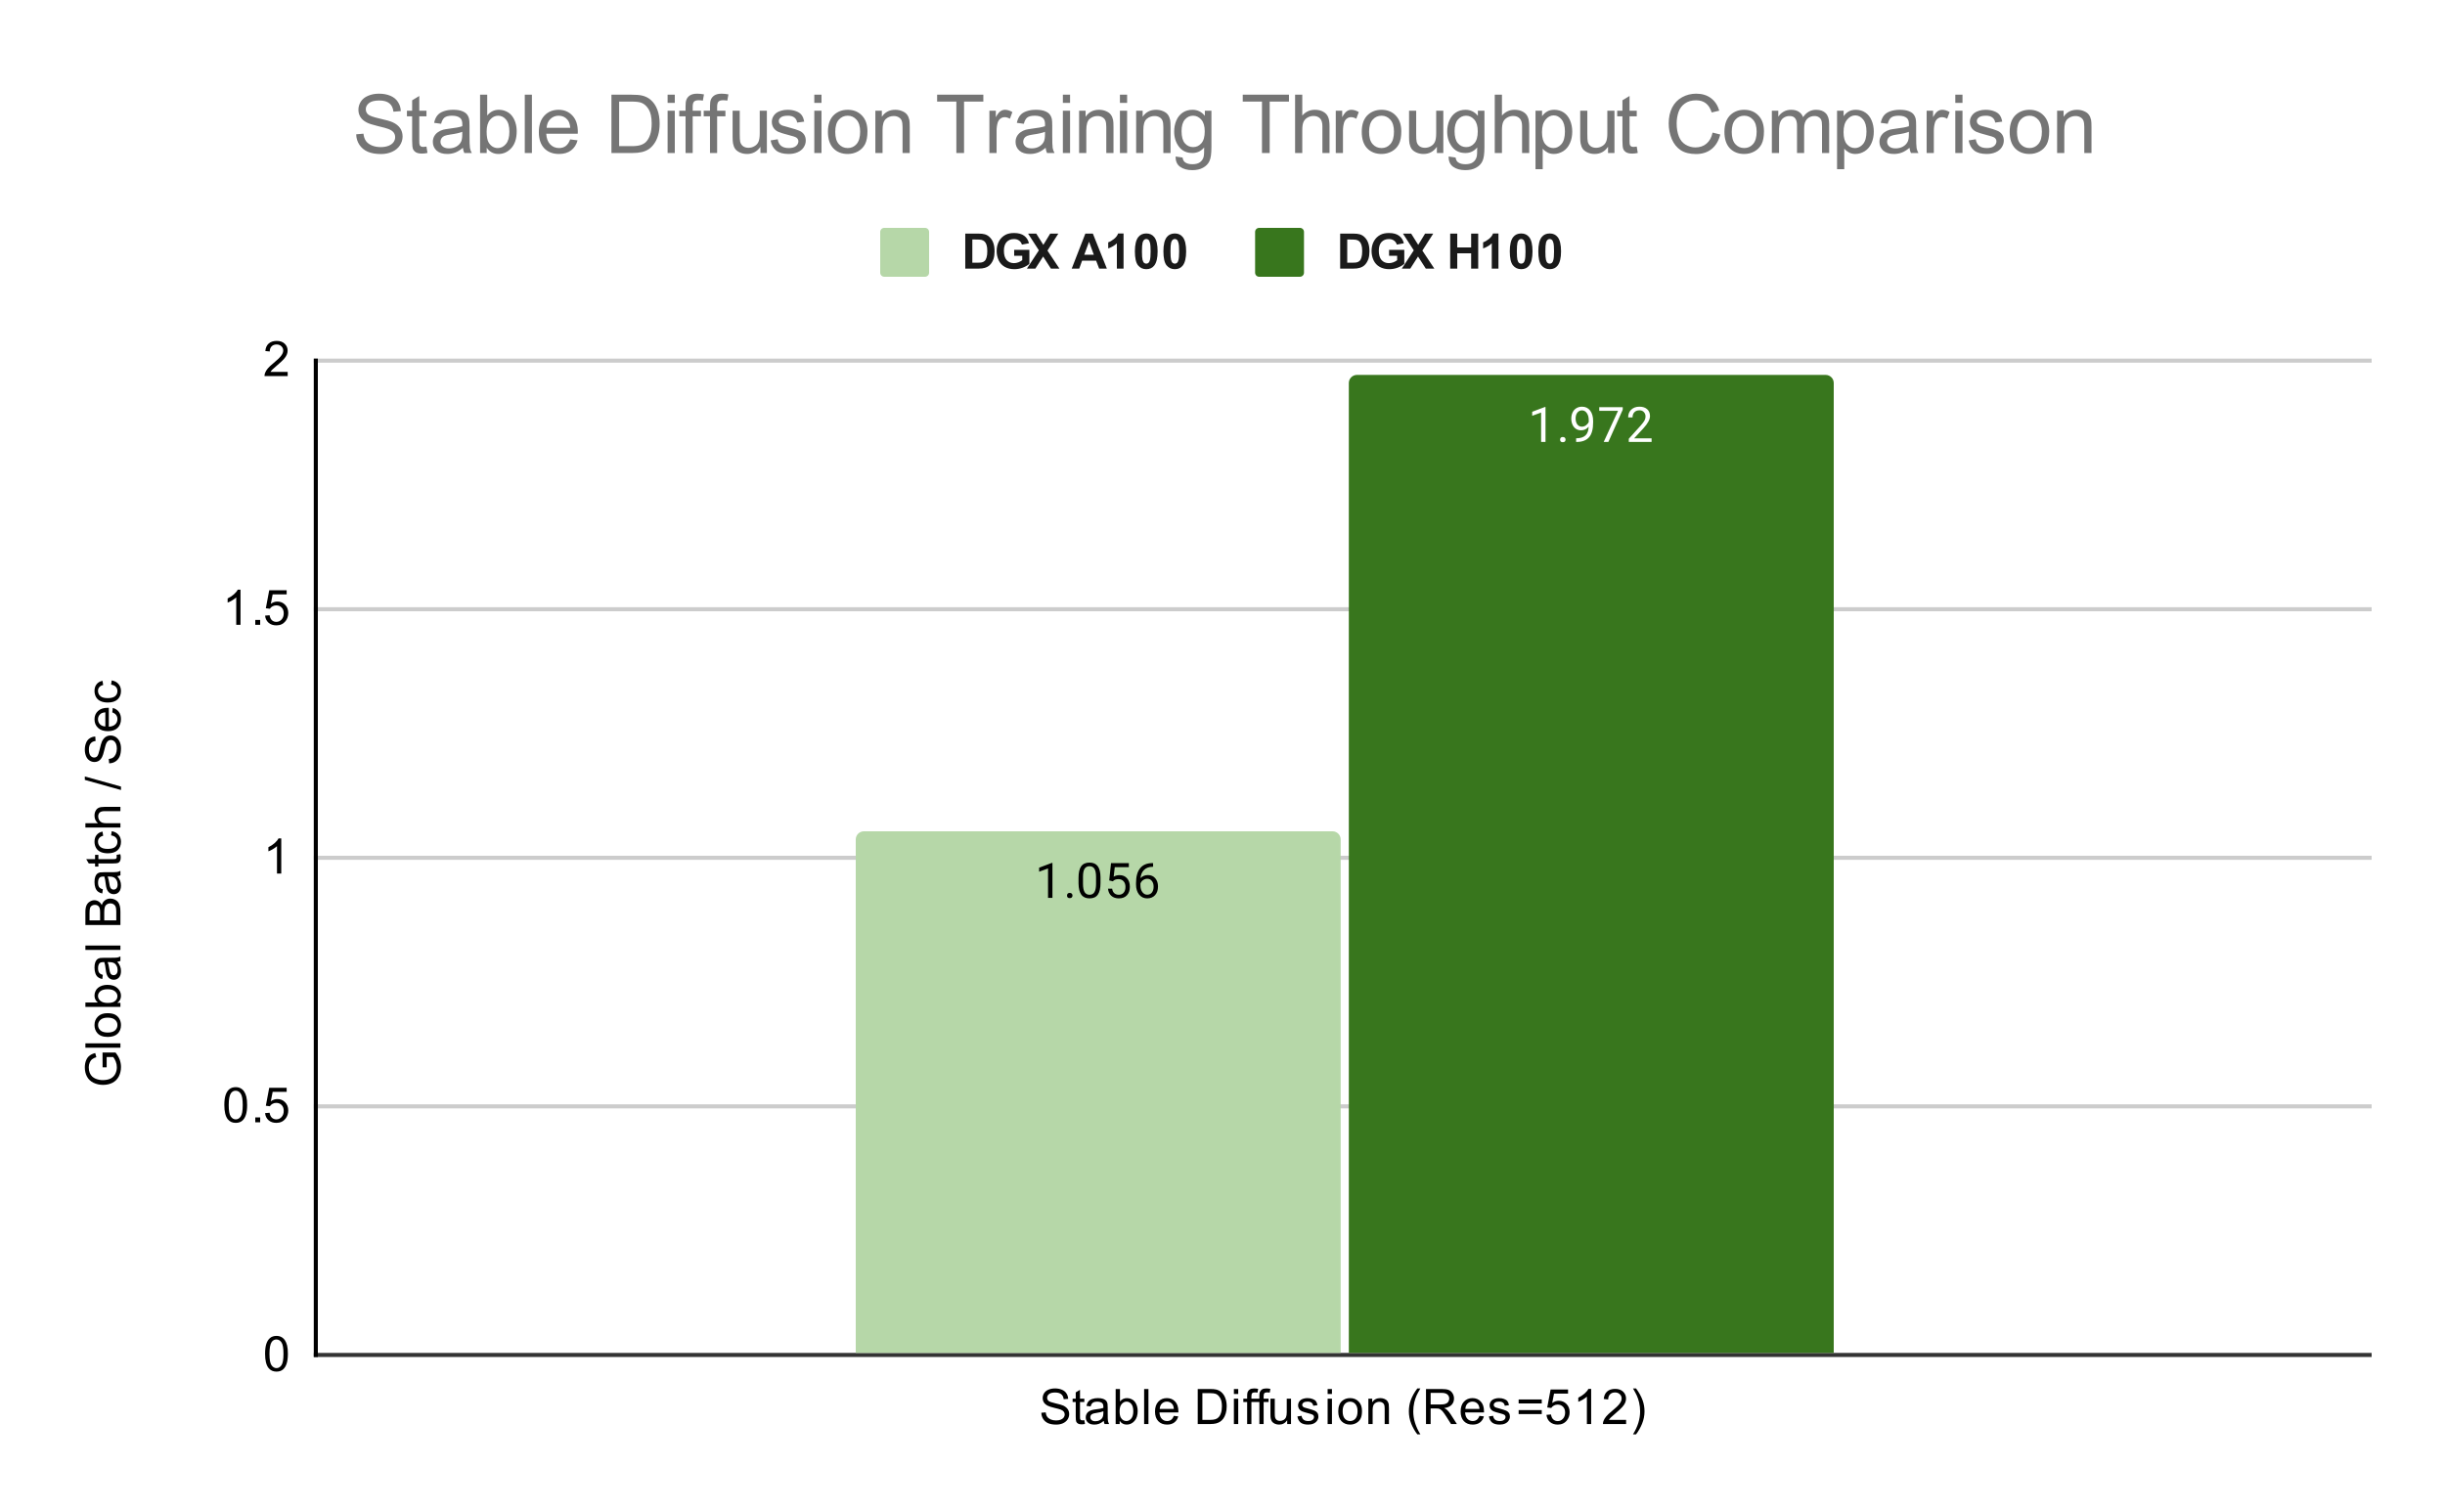<svg version="1.1" viewBox="0.0 0.0 600.0 371.0" fill="none" stroke="none" stroke-linecap="square" stroke-miterlimit="10" width="600" height="371" xmlns:xlink="http://www.w3.org/1999/xlink" xmlns="http://www.w3.org/2000/svg"><path fill="#ffffff" d="M0 0L600.0 0L600.0 371.0L0 371.0L0 0Z" fill-rule="nonzero"/><path stroke="#333333" stroke-width="1.0" stroke-linecap="butt" d="M77.5 332.5L581.5 332.5" fill-rule="nonzero"/><path stroke="#cccccc" stroke-width="1.0" stroke-linecap="butt" d="M77.5 271.5L581.5 271.5" fill-rule="nonzero"/><path stroke="#cccccc" stroke-width="1.0" stroke-linecap="butt" d="M77.5 210.5L581.5 210.5" fill-rule="nonzero"/><path stroke="#cccccc" stroke-width="1.0" stroke-linecap="butt" d="M77.5 149.5L581.5 149.5" fill-rule="nonzero"/><path stroke="#cccccc" stroke-width="1.0" stroke-linecap="butt" d="M77.5 88.5L581.5 88.5" fill-rule="nonzero"/><path stroke="#000000" stroke-width="1.0" stroke-linecap="butt" d="M77.5 332.5L77.5 88.5" fill-rule="nonzero"/><clipPath id="id_0"><path d="M77.55 88.283L581.45 88.283L581.45 332.45L77.55 332.45L77.55 88.283Z" clip-rule="nonzero"/></clipPath><path stroke="#000000" stroke-width="2.0" stroke-linecap="butt" stroke-opacity="0.0" clip-path="url(#id_0)" d="M329.0 332.0L210.0 332.0L210.0 206.0C210.0 204.895 210.895 204.0 212.0 204.0L327.0 204.0C328.105 204.0 329.0 204.895 329.0 206.0Z" fill-rule="nonzero"/><path fill="#b6d7a8" clip-path="url(#id_0)" d="M329.0 332.0L210.0 332.0L210.0 206.0C210.0 204.895 210.895 204.0 212.0 204.0L327.0 204.0C328.105 204.0 329.0 204.895 329.0 206.0Z" fill-rule="nonzero"/><path stroke="#000000" stroke-width="2.0" stroke-linecap="butt" stroke-opacity="0.0" clip-path="url(#id_0)" d="M450.0 332.0L331.0 332.0L331.0 94.0C331.0 92.895 331.895 92.0 333.0 92.0L448.0 92.0C449.105 92.0 450.0 92.895 450.0 94.0Z" fill-rule="nonzero"/><path fill="#38761d" clip-path="url(#id_0)" d="M450.0 332.0L331.0 332.0L331.0 94.0C331.0 92.895 331.895 92.0 333.0 92.0L448.0 92.0C449.105 92.0 450.0 92.895 450.0 94.0Z" fill-rule="nonzero"/><path stroke="#b6d7a8" stroke-width="3.0" stroke-linejoin="round" stroke-linecap="round" d="M258.266 220.334L257.188 220.334L257.188 213.115L255.0 213.912L255.0 212.928L258.109 211.756L258.266 211.756L258.266 220.334ZM261.844 219.772Q261.844 219.49 262.0 219.303Q262.172 219.115 262.5 219.115Q262.844 219.115 263.016 219.303Q263.188 219.49 263.188 219.772Q263.188 220.037 263.016 220.225Q262.844 220.397 262.5 220.397Q262.172 220.397 262.0 220.225Q261.844 220.037 261.844 219.772ZM270.062 216.694Q270.062 218.6 269.406 219.537Q268.766 220.459 267.375 220.459Q266.016 220.459 265.359 219.553Q264.703 218.647 264.672 216.834L264.672 215.397Q264.672 213.506 265.312 212.6Q265.969 211.678 267.359 211.678Q268.734 211.678 269.391 212.569Q270.047 213.444 270.062 215.287L270.062 216.694ZM268.969 215.209Q268.969 213.834 268.578 213.209Q268.203 212.569 267.359 212.569Q266.531 212.569 266.141 213.209Q265.766 213.834 265.766 215.131L265.766 216.865Q265.766 218.24 266.156 218.912Q266.562 219.569 267.375 219.569Q268.172 219.569 268.562 218.944Q268.953 218.319 268.969 216.99L268.969 215.209ZM272.203 216.053L272.641 211.803L277.016 211.803L277.016 212.803L273.562 212.803L273.297 215.131Q273.938 214.756 274.734 214.756Q275.891 214.756 276.578 215.537Q277.266 216.303 277.266 217.615Q277.266 218.928 276.547 219.694Q275.844 220.459 274.562 220.459Q273.438 220.459 272.719 219.834Q272.0 219.194 271.906 218.084L272.922 218.084Q273.031 218.819 273.453 219.194Q273.875 219.569 274.562 219.569Q275.312 219.569 275.75 219.053Q276.188 218.537 276.188 217.631Q276.188 216.772 275.719 216.256Q275.25 215.74 274.469 215.74Q273.766 215.74 273.359 216.037L273.078 216.272L272.203 216.053ZM282.969 211.803L282.969 212.709L282.766 212.709Q281.5 212.74 280.75 213.475Q280.0 214.194 279.875 215.506Q280.562 214.74 281.719 214.74Q282.828 214.74 283.5 215.522Q284.172 216.303 284.172 217.553Q284.172 218.865 283.453 219.662Q282.734 220.459 281.516 220.459Q280.297 220.459 279.531 219.522Q278.781 218.569 278.781 217.084L278.781 216.678Q278.781 214.319 279.781 213.069Q280.781 211.819 282.766 211.803L282.969 211.803ZM281.547 215.647Q280.984 215.647 280.516 215.975Q280.047 216.303 279.859 216.819L279.859 217.209Q279.859 218.272 280.328 218.912Q280.812 219.553 281.516 219.553Q282.25 219.553 282.672 219.022Q283.094 218.475 283.094 217.6Q283.094 216.725 282.672 216.194Q282.25 215.647 281.547 215.647Z" fill-rule="nonzero"/><path fill="#000000" d="M258.266 220.334L257.188 220.334L257.188 213.115L255.0 213.912L255.0 212.928L258.109 211.756L258.266 211.756L258.266 220.334ZM261.844 219.772Q261.844 219.49 262.0 219.303Q262.172 219.115 262.5 219.115Q262.844 219.115 263.016 219.303Q263.188 219.49 263.188 219.772Q263.188 220.037 263.016 220.225Q262.844 220.397 262.5 220.397Q262.172 220.397 262.0 220.225Q261.844 220.037 261.844 219.772ZM270.062 216.694Q270.062 218.6 269.406 219.537Q268.766 220.459 267.375 220.459Q266.016 220.459 265.359 219.553Q264.703 218.647 264.672 216.834L264.672 215.397Q264.672 213.506 265.312 212.6Q265.969 211.678 267.359 211.678Q268.734 211.678 269.391 212.569Q270.047 213.444 270.062 215.287L270.062 216.694ZM268.969 215.209Q268.969 213.834 268.578 213.209Q268.203 212.569 267.359 212.569Q266.531 212.569 266.141 213.209Q265.766 213.834 265.766 215.131L265.766 216.865Q265.766 218.24 266.156 218.912Q266.562 219.569 267.375 219.569Q268.172 219.569 268.562 218.944Q268.953 218.319 268.969 216.99L268.969 215.209ZM272.203 216.053L272.641 211.803L277.016 211.803L277.016 212.803L273.562 212.803L273.297 215.131Q273.938 214.756 274.734 214.756Q275.891 214.756 276.578 215.537Q277.266 216.303 277.266 217.615Q277.266 218.928 276.547 219.694Q275.844 220.459 274.562 220.459Q273.438 220.459 272.719 219.834Q272.0 219.194 271.906 218.084L272.922 218.084Q273.031 218.819 273.453 219.194Q273.875 219.569 274.562 219.569Q275.312 219.569 275.75 219.053Q276.188 218.537 276.188 217.631Q276.188 216.772 275.719 216.256Q275.25 215.74 274.469 215.74Q273.766 215.74 273.359 216.037L273.078 216.272L272.203 216.053ZM282.969 211.803L282.969 212.709L282.766 212.709Q281.5 212.74 280.75 213.475Q280.0 214.194 279.875 215.506Q280.562 214.74 281.719 214.74Q282.828 214.74 283.5 215.522Q284.172 216.303 284.172 217.553Q284.172 218.865 283.453 219.662Q282.734 220.459 281.516 220.459Q280.297 220.459 279.531 219.522Q278.781 218.569 278.781 217.084L278.781 216.678Q278.781 214.319 279.781 213.069Q280.781 211.819 282.766 211.803L282.969 211.803ZM281.547 215.647Q280.984 215.647 280.516 215.975Q280.047 216.303 279.859 216.819L279.859 217.209Q279.859 218.272 280.328 218.912Q280.812 219.553 281.516 219.553Q282.25 219.553 282.672 219.022Q283.094 218.475 283.094 217.6Q283.094 216.725 282.672 216.194Q282.25 215.647 281.547 215.647Z" fill-rule="nonzero"/><path stroke="#38761d" stroke-width="3.0" stroke-linejoin="round" stroke-linecap="round" d="M379.266 108.454L378.188 108.454L378.188 101.236L376.0 102.033L376.0 101.048L379.109 99.876L379.266 99.876L379.266 108.454ZM382.844 107.892Q382.844 107.611 383.0 107.423Q383.172 107.236 383.5 107.236Q383.844 107.236 384.016 107.423Q384.188 107.611 384.188 107.892Q384.188 108.158 384.016 108.345Q383.844 108.517 383.5 108.517Q383.172 108.517 383.0 108.345Q382.844 108.158 382.844 107.892ZM389.859 104.704Q389.531 105.111 389.047 105.361Q388.578 105.595 388.016 105.595Q387.281 105.595 386.734 105.236Q386.188 104.876 385.891 104.22Q385.594 103.548 385.594 102.751Q385.594 101.908 385.906 101.22Q386.234 100.533 386.828 100.173Q387.438 99.798 388.234 99.798Q389.5 99.798 390.219 100.751Q390.953 101.704 390.953 103.329L390.953 103.642Q390.953 106.142 389.969 107.283Q388.984 108.423 387.0 108.454L386.781 108.454L386.781 107.548L387.016 107.548Q388.359 107.517 389.078 106.845Q389.797 106.173 389.859 104.704ZM388.188 104.704Q388.734 104.704 389.188 104.376Q389.656 104.033 389.875 103.548L389.875 103.111Q389.875 102.048 389.406 101.376Q388.938 100.704 388.234 100.704Q387.516 100.704 387.078 101.251Q386.656 101.798 386.656 102.704Q386.656 103.579 387.062 104.142Q387.484 104.704 388.188 104.704ZM398.219 100.533L394.688 108.454L393.547 108.454L397.062 100.814L392.453 100.814L392.453 99.923L398.219 99.923L398.219 100.533ZM405.297 108.454L399.703 108.454L399.703 107.673L402.656 104.392Q403.312 103.642 403.562 103.189Q403.812 102.72 403.812 102.22Q403.812 101.548 403.406 101.126Q403.016 100.689 402.328 100.689Q401.531 100.689 401.078 101.158Q400.625 101.611 400.625 102.439L399.547 102.439Q399.547 101.251 400.297 100.533Q401.062 99.798 402.328 99.798Q403.531 99.798 404.219 100.423Q404.906 101.048 404.906 102.095Q404.906 103.345 403.297 105.095L401.016 107.564L405.297 107.564L405.297 108.454Z" fill-rule="nonzero"/><path fill="#ffffff" d="M379.266 108.454L378.188 108.454L378.188 101.236L376.0 102.033L376.0 101.048L379.109 99.876L379.266 99.876L379.266 108.454ZM382.844 107.892Q382.844 107.611 383.0 107.423Q383.172 107.236 383.5 107.236Q383.844 107.236 384.016 107.423Q384.188 107.611 384.188 107.892Q384.188 108.158 384.016 108.345Q383.844 108.517 383.5 108.517Q383.172 108.517 383.0 108.345Q382.844 108.158 382.844 107.892ZM389.859 104.704Q389.531 105.111 389.047 105.361Q388.578 105.595 388.016 105.595Q387.281 105.595 386.734 105.236Q386.188 104.876 385.891 104.22Q385.594 103.548 385.594 102.751Q385.594 101.908 385.906 101.22Q386.234 100.533 386.828 100.173Q387.438 99.798 388.234 99.798Q389.5 99.798 390.219 100.751Q390.953 101.704 390.953 103.329L390.953 103.642Q390.953 106.142 389.969 107.283Q388.984 108.423 387.0 108.454L386.781 108.454L386.781 107.548L387.016 107.548Q388.359 107.517 389.078 106.845Q389.797 106.173 389.859 104.704ZM388.188 104.704Q388.734 104.704 389.188 104.376Q389.656 104.033 389.875 103.548L389.875 103.111Q389.875 102.048 389.406 101.376Q388.938 100.704 388.234 100.704Q387.516 100.704 387.078 101.251Q386.656 101.798 386.656 102.704Q386.656 103.579 387.062 104.142Q387.484 104.704 388.188 104.704ZM398.219 100.533L394.688 108.454L393.547 108.454L397.062 100.814L392.453 100.814L392.453 99.923L398.219 99.923L398.219 100.533ZM405.297 108.454L399.703 108.454L399.703 107.673L402.656 104.392Q403.312 103.642 403.562 103.189Q403.812 102.72 403.812 102.22Q403.812 101.548 403.406 101.126Q403.016 100.689 402.328 100.689Q401.531 100.689 401.078 101.158Q400.625 101.611 400.625 102.439L399.547 102.439Q399.547 101.251 400.297 100.533Q401.062 99.798 402.328 99.798Q403.531 99.798 404.219 100.423Q404.906 101.048 404.906 102.095Q404.906 103.345 403.297 105.095L401.016 107.564L405.297 107.564L405.297 108.454Z" fill-rule="nonzero"/><path fill="#000000" d="M26.175 261.914L25.175 261.914L25.159 258.289L28.347 258.289Q29.019 259.117 29.363 260.007Q29.691 260.898 29.691 261.835Q29.691 263.101 29.159 264.148Q28.613 265.179 27.597 265.71Q26.566 266.226 25.3 266.226Q24.034 266.226 22.956 265.71Q21.863 265.179 21.347 264.195Q20.816 263.21 20.816 261.929Q20.816 260.992 21.113 260.242Q21.409 259.492 21.956 259.07Q22.488 258.632 23.363 258.414L23.644 259.429Q22.988 259.632 22.613 259.929Q22.238 260.21 22.019 260.742Q21.784 261.273 21.784 261.914Q21.784 262.695 22.019 263.273Q22.253 263.835 22.644 264.195Q23.034 264.539 23.503 264.726Q24.3 265.054 25.222 265.054Q26.378 265.054 27.159 264.664Q27.925 264.257 28.3 263.507Q28.675 262.757 28.675 261.898Q28.675 261.164 28.394 260.46Q28.097 259.757 27.784 259.398L26.175 259.398L26.175 261.914ZM29.55 257.101L20.956 257.101L20.956 256.039L29.55 256.039L29.55 257.101ZM26.441 254.46Q24.706 254.46 23.878 253.507Q23.191 252.71 23.191 251.554Q23.191 250.273 24.034 249.46Q24.863 248.632 26.347 248.632Q27.55 248.632 28.238 248.992Q28.925 249.351 29.316 250.054Q29.691 250.742 29.691 251.554Q29.691 252.851 28.863 253.664Q28.019 254.46 26.441 254.46ZM26.441 253.382Q27.628 253.382 28.222 252.867Q28.816 252.335 28.816 251.554Q28.816 250.757 28.222 250.242Q27.628 249.726 26.409 249.726Q25.253 249.726 24.659 250.257Q24.066 250.773 24.066 251.554Q24.066 252.335 24.659 252.867Q25.238 253.382 26.441 253.382ZM29.55 246.101L29.55 247.085L20.956 247.085L20.956 246.023L24.019 246.023Q23.191 245.351 23.191 244.32Q23.191 243.742 23.425 243.242Q23.644 242.726 24.066 242.398Q24.488 242.054 25.081 241.867Q25.675 241.679 26.347 241.679Q27.941 241.679 28.816 242.476Q29.691 243.273 29.691 244.367Q29.691 245.476 28.769 246.101L29.55 246.101ZM26.394 246.117Q27.503 246.117 28.003 245.804Q28.816 245.304 28.816 244.46Q28.816 243.773 28.222 243.273Q27.628 242.757 26.425 242.757Q25.206 242.757 24.628 243.242Q24.05 243.726 24.05 244.414Q24.05 245.101 24.659 245.617Q25.253 246.117 26.394 246.117ZM28.784 236.007Q29.284 236.601 29.488 237.148Q29.691 237.679 29.691 238.304Q29.691 239.335 29.191 239.882Q28.691 240.429 27.909 240.429Q27.456 240.429 27.081 240.226Q26.691 240.023 26.472 239.679Q26.238 239.335 26.128 238.914Q26.034 238.617 25.956 237.976Q25.816 236.71 25.597 236.101Q25.378 236.101 25.331 236.101Q24.675 236.101 24.409 236.398Q24.066 236.804 24.066 237.601Q24.066 238.335 24.331 238.695Q24.581 239.054 25.238 239.226L25.097 240.257Q24.441 240.117 24.034 239.789Q23.628 239.46 23.409 238.851Q23.191 238.242 23.191 237.445Q23.191 236.648 23.378 236.148Q23.566 235.648 23.847 235.414Q24.128 235.179 24.566 235.085Q24.831 235.039 25.534 235.039L26.941 235.039Q28.409 235.039 28.8 234.976Q29.191 234.898 29.55 234.695L29.55 235.804Q29.222 235.96 28.784 236.007ZM26.425 236.101Q26.659 236.679 26.831 237.82Q26.925 238.476 27.05 238.742Q27.159 239.007 27.378 239.164Q27.597 239.304 27.878 239.304Q28.3 239.304 28.581 238.992Q28.863 238.664 28.863 238.054Q28.863 237.445 28.597 236.976Q28.331 236.492 27.863 236.273Q27.503 236.101 26.816 236.101L26.425 236.101ZM29.55 233.101L20.956 233.101L20.956 232.039L29.55 232.039L29.55 233.101ZM29.55 226.992L20.956 226.992L20.956 223.757Q20.956 222.773 21.222 222.179Q21.488 221.585 22.034 221.257Q22.566 220.914 23.159 220.914Q23.706 220.914 24.191 221.21Q24.675 221.507 24.972 222.117Q25.206 221.335 25.769 220.929Q26.316 220.507 27.066 220.507Q27.659 220.507 28.191 220.757Q28.706 221.007 28.988 221.382Q29.269 221.757 29.409 222.335Q29.55 222.898 29.55 223.71L29.55 226.992ZM24.566 225.851L24.566 223.992Q24.566 223.242 24.472 222.914Q24.347 222.476 24.05 222.257Q23.738 222.039 23.284 222.039Q22.863 222.039 22.534 222.242Q22.206 222.445 22.097 222.835Q21.972 223.21 21.972 224.132L21.972 225.851L24.566 225.851ZM28.534 225.851L28.534 223.71Q28.534 223.164 28.488 222.945Q28.425 222.539 28.269 222.289Q28.097 222.023 27.784 221.851Q27.472 221.679 27.066 221.679Q26.581 221.679 26.222 221.929Q25.863 222.164 25.722 222.601Q25.581 223.039 25.581 223.867L25.581 225.851L28.534 225.851ZM28.784 215.007Q29.284 215.601 29.488 216.148Q29.691 216.679 29.691 217.304Q29.691 218.335 29.191 218.882Q28.691 219.429 27.909 219.429Q27.456 219.429 27.081 219.226Q26.691 219.023 26.472 218.679Q26.238 218.335 26.128 217.914Q26.034 217.617 25.956 216.976Q25.816 215.71 25.597 215.101Q25.378 215.101 25.331 215.101Q24.675 215.101 24.409 215.398Q24.066 215.804 24.066 216.601Q24.066 217.335 24.331 217.695Q24.581 218.054 25.238 218.226L25.097 219.257Q24.441 219.117 24.034 218.789Q23.628 218.46 23.409 217.851Q23.191 217.242 23.191 216.445Q23.191 215.648 23.378 215.148Q23.566 214.648 23.847 214.414Q24.128 214.179 24.566 214.085Q24.831 214.039 25.534 214.039L26.941 214.039Q28.409 214.039 28.8 213.976Q29.191 213.898 29.55 213.695L29.55 214.804Q29.222 214.96 28.784 215.007ZM26.425 215.101Q26.659 215.679 26.831 216.82Q26.925 217.476 27.05 217.742Q27.159 218.007 27.378 218.164Q27.597 218.304 27.878 218.304Q28.3 218.304 28.581 217.992Q28.863 217.664 28.863 217.054Q28.863 216.445 28.597 215.976Q28.331 215.492 27.863 215.273Q27.503 215.101 26.816 215.101L26.425 215.101ZM28.613 209.773L29.534 209.617Q29.628 210.07 29.628 210.414Q29.628 210.992 29.456 211.304Q29.269 211.617 28.972 211.757Q28.675 211.882 27.722 211.882L24.144 211.882L24.144 212.648L23.331 212.648L23.331 211.882L21.784 211.882L21.159 210.835L23.331 210.835L23.331 209.773L24.144 209.773L24.144 210.835L27.784 210.835Q28.238 210.835 28.363 210.789Q28.488 210.726 28.566 210.601Q28.644 210.476 28.644 210.242Q28.644 210.054 28.613 209.773ZM27.269 205.007L27.409 203.976Q28.472 204.148 29.081 204.851Q29.691 205.554 29.691 206.57Q29.691 207.851 28.863 208.632Q28.019 209.398 26.456 209.398Q25.456 209.398 24.706 209.07Q23.941 208.726 23.566 208.054Q23.191 207.367 23.191 206.554Q23.191 205.554 23.706 204.914Q24.206 204.257 25.159 204.07L25.316 205.101Q24.691 205.242 24.378 205.617Q24.05 205.992 24.05 206.523Q24.05 207.32 24.628 207.82Q25.191 208.32 26.425 208.32Q27.691 208.32 28.253 207.835Q28.816 207.351 28.816 206.585Q28.816 205.96 28.441 205.554Q28.066 205.132 27.269 205.007ZM29.55 203.07L20.956 203.07L20.956 202.023L24.034 202.023Q23.191 201.289 23.191 200.164Q23.191 199.46 23.472 198.96Q23.738 198.445 24.222 198.226Q24.691 198.007 25.613 198.007L29.55 198.007L29.55 199.054L25.613 199.054Q24.816 199.054 24.456 199.398Q24.097 199.742 24.097 200.367Q24.097 200.835 24.347 201.257Q24.581 201.664 25.003 201.851Q25.409 202.023 26.144 202.023L29.55 202.023L29.55 203.07ZM29.691 193.867L20.816 191.382L20.816 190.539L29.691 193.023L29.691 193.867ZM26.784 187.32L26.691 186.257Q27.347 186.179 27.753 185.898Q28.159 185.617 28.425 185.039Q28.675 184.445 28.675 183.71Q28.675 183.07 28.488 182.57Q28.284 182.07 27.956 181.835Q27.613 181.585 27.222 181.585Q26.816 181.585 26.519 181.82Q26.206 182.054 26.003 182.585Q25.863 182.945 25.581 184.132Q25.3 185.304 25.05 185.773Q24.722 186.398 24.253 186.695Q23.769 186.992 23.175 186.992Q22.534 186.992 21.972 186.632Q21.394 186.257 21.113 185.554Q20.816 184.835 20.816 183.976Q20.816 183.023 21.128 182.289Q21.425 181.554 22.034 181.164Q22.628 180.773 23.378 180.742L23.456 181.835Q22.644 181.929 22.238 182.445Q21.816 182.945 21.816 183.929Q21.816 184.96 22.191 185.429Q22.566 185.898 23.097 185.898Q23.566 185.898 23.863 185.57Q24.159 185.242 24.472 183.867Q24.784 182.476 25.019 181.96Q25.378 181.21 25.909 180.851Q26.425 180.492 27.128 180.492Q27.816 180.492 28.425 180.882Q29.019 181.273 29.363 182.007Q29.691 182.742 29.691 183.664Q29.691 184.835 29.363 185.632Q29.019 186.414 28.331 186.867Q27.644 187.304 26.784 187.32ZM27.55 174.82L27.675 173.726Q28.628 173.976 29.159 174.679Q29.691 175.382 29.691 176.46Q29.691 177.82 28.847 178.632Q28.003 179.429 26.488 179.429Q24.925 179.429 24.066 178.617Q23.191 177.804 23.191 176.523Q23.191 175.273 24.034 174.492Q24.878 173.695 26.425 173.695Q26.519 173.695 26.706 173.695L26.706 178.335Q27.738 178.273 28.284 177.757Q28.816 177.242 28.816 176.46Q28.816 175.882 28.519 175.476Q28.206 175.054 27.55 174.82ZM25.847 178.273L25.847 174.804Q25.05 174.867 24.659 175.195Q24.05 175.71 24.05 176.507Q24.05 177.242 24.534 177.742Q25.019 178.226 25.847 178.273ZM27.269 168.007L27.409 166.976Q28.472 167.148 29.081 167.851Q29.691 168.554 29.691 169.57Q29.691 170.851 28.863 171.632Q28.019 172.398 26.456 172.398Q25.456 172.398 24.706 172.07Q23.941 171.726 23.566 171.054Q23.191 170.367 23.191 169.554Q23.191 168.554 23.706 167.914Q24.206 167.257 25.159 167.07L25.316 168.101Q24.691 168.242 24.378 168.617Q24.05 168.992 24.05 169.523Q24.05 170.32 24.628 170.82Q25.191 171.32 26.425 171.32Q27.691 171.32 28.253 170.835Q28.816 170.351 28.816 169.585Q28.816 168.96 28.441 168.554Q28.066 168.132 27.269 168.007Z" fill-rule="nonzero"/><path fill="#000000" d="M65.05 332.216Q65.05 330.684 65.362 329.762Q65.675 328.825 66.284 328.325Q66.909 327.825 67.847 327.825Q68.534 327.825 69.05 328.106Q69.581 328.387 69.925 328.919Q70.269 329.434 70.456 330.184Q70.644 330.934 70.644 332.216Q70.644 333.731 70.331 334.653Q70.034 335.575 69.409 336.091Q68.8 336.591 67.847 336.591Q66.612 336.591 65.894 335.7Q65.05 334.637 65.05 332.216ZM66.128 332.216Q66.128 334.325 66.628 335.028Q67.128 335.731 67.847 335.731Q68.581 335.731 69.066 335.028Q69.566 334.325 69.566 332.216Q69.566 330.091 69.066 329.403Q68.581 328.7 67.831 328.7Q67.112 328.7 66.675 329.309Q66.128 330.091 66.128 332.216Z" fill-rule="nonzero"/><path fill="#000000" d="M55.05 271.174Q55.05 269.643 55.362 268.721Q55.675 267.783 56.284 267.283Q56.909 266.783 57.847 266.783Q58.534 266.783 59.05 267.065Q59.581 267.346 59.925 267.877Q60.269 268.393 60.456 269.143Q60.644 269.893 60.644 271.174Q60.644 272.69 60.331 273.611Q60.034 274.533 59.409 275.049Q58.8 275.549 57.847 275.549Q56.612 275.549 55.894 274.658Q55.05 273.596 55.05 271.174ZM56.128 271.174Q56.128 273.283 56.628 273.986Q57.128 274.69 57.847 274.69Q58.581 274.69 59.066 273.986Q59.566 273.283 59.566 271.174Q59.566 269.049 59.066 268.361Q58.581 267.658 57.831 267.658Q57.112 267.658 56.675 268.268Q56.128 269.049 56.128 271.174ZM62.644 275.408L62.644 274.205L63.847 274.205L63.847 275.408L62.644 275.408ZM65.05 273.158L66.159 273.065Q66.284 273.877 66.722 274.283Q67.175 274.69 67.816 274.69Q68.566 274.69 69.097 274.111Q69.628 273.533 69.628 272.596Q69.628 271.69 69.112 271.174Q68.612 270.643 67.784 270.643Q67.284 270.643 66.862 270.877Q66.456 271.111 66.222 271.471L65.237 271.346L66.066 266.94L70.347 266.94L70.347 267.94L66.909 267.94L66.456 270.252Q67.222 269.705 68.066 269.705Q69.191 269.705 69.956 270.486Q70.737 271.268 70.737 272.502Q70.737 273.658 70.066 274.518Q69.237 275.549 67.816 275.549Q66.644 275.549 65.894 274.893Q65.159 274.236 65.05 273.158Z" fill-rule="nonzero"/><path fill="#000000" d="M69.019 214.367L67.972 214.367L67.972 207.648Q67.581 208.007 66.956 208.382Q66.347 208.742 65.862 208.914L65.862 207.898Q66.737 207.476 67.394 206.898Q68.066 206.304 68.347 205.742L69.019 205.742L69.019 214.367Z" fill-rule="nonzero"/><path fill="#000000" d="M59.019 153.325L57.972 153.325L57.972 146.606Q57.581 146.966 56.956 147.341Q56.347 147.7 55.862 147.872L55.862 146.856Q56.737 146.434 57.394 145.856Q58.066 145.262 58.347 144.7L59.019 144.7L59.019 153.325ZM62.644 153.325L62.644 152.122L63.847 152.122L63.847 153.325L62.644 153.325ZM65.05 151.075L66.159 150.981Q66.284 151.794 66.722 152.2Q67.175 152.606 67.816 152.606Q68.566 152.606 69.097 152.028Q69.628 151.45 69.628 150.512Q69.628 149.606 69.112 149.091Q68.612 148.559 67.784 148.559Q67.284 148.559 66.862 148.794Q66.456 149.028 66.222 149.387L65.237 149.262L66.066 144.856L70.347 144.856L70.347 145.856L66.909 145.856L66.456 148.169Q67.222 147.622 68.066 147.622Q69.191 147.622 69.956 148.403Q70.737 149.184 70.737 150.419Q70.737 151.575 70.066 152.434Q69.237 153.466 67.816 153.466Q66.644 153.466 65.894 152.809Q65.159 152.153 65.05 151.075Z" fill-rule="nonzero"/><path fill="#000000" d="M70.597 91.268L70.597 92.283L64.909 92.283Q64.909 91.908 65.034 91.549Q65.253 90.971 65.722 90.408Q66.206 89.846 67.112 89.111Q68.519 87.955 69.003 87.283Q69.503 86.611 69.503 86.018Q69.503 85.393 69.05 84.971Q68.597 84.533 67.878 84.533Q67.112 84.533 66.659 84.986Q66.206 85.44 66.191 86.252L65.112 86.143Q65.222 84.924 65.941 84.299Q66.675 83.658 67.909 83.658Q69.144 83.658 69.862 84.346Q70.581 85.033 70.581 86.049Q70.581 86.565 70.362 87.065Q70.159 87.549 69.659 88.111Q69.175 88.658 68.05 89.611Q67.097 90.408 66.816 90.705Q66.55 90.986 66.378 91.268L70.597 91.268Z" fill-rule="nonzero"/><path fill="#000000" d="M255.547 346.684L256.609 346.591Q256.688 347.247 256.969 347.653Q257.25 348.059 257.828 348.325Q258.422 348.575 259.156 348.575Q259.797 348.575 260.297 348.387Q260.797 348.184 261.031 347.856Q261.281 347.512 261.281 347.122Q261.281 346.716 261.047 346.419Q260.812 346.106 260.281 345.903Q259.922 345.762 258.734 345.481Q257.562 345.2 257.094 344.95Q256.469 344.622 256.172 344.153Q255.875 343.669 255.875 343.075Q255.875 342.434 256.234 341.872Q256.609 341.294 257.312 341.012Q258.031 340.716 258.891 340.716Q259.844 340.716 260.578 341.028Q261.312 341.325 261.703 341.934Q262.094 342.528 262.125 343.278L261.031 343.356Q260.938 342.544 260.422 342.137Q259.922 341.716 258.938 341.716Q257.906 341.716 257.438 342.091Q256.969 342.466 256.969 342.997Q256.969 343.466 257.297 343.762Q257.625 344.059 259.0 344.372Q260.391 344.684 260.906 344.919Q261.656 345.278 262.016 345.809Q262.375 346.325 262.375 347.028Q262.375 347.716 261.984 348.325Q261.594 348.919 260.859 349.262Q260.125 349.591 259.203 349.591Q258.031 349.591 257.234 349.262Q256.453 348.919 256.0 348.231Q255.562 347.544 255.547 346.684ZM266.094 348.512L266.25 349.434Q265.797 349.528 265.453 349.528Q264.875 349.528 264.562 349.356Q264.25 349.169 264.109 348.872Q263.984 348.575 263.984 347.622L263.984 344.044L263.219 344.044L263.219 343.231L263.984 343.231L263.984 341.684L265.031 341.059L265.031 343.231L266.094 343.231L266.094 344.044L265.031 344.044L265.031 347.684Q265.031 348.137 265.078 348.262Q265.141 348.387 265.266 348.466Q265.391 348.544 265.625 348.544Q265.812 348.544 266.094 348.512ZM270.859 348.684Q270.266 349.184 269.719 349.387Q269.188 349.591 268.562 349.591Q267.531 349.591 266.984 349.091Q266.438 348.591 266.438 347.809Q266.438 347.356 266.641 346.981Q266.844 346.591 267.188 346.372Q267.531 346.137 267.953 346.028Q268.25 345.934 268.891 345.856Q270.156 345.716 270.766 345.497Q270.766 345.278 270.766 345.231Q270.766 344.575 270.469 344.309Q270.062 343.966 269.266 343.966Q268.531 343.966 268.172 344.231Q267.812 344.481 267.641 345.137L266.609 344.997Q266.75 344.341 267.078 343.934Q267.406 343.528 268.016 343.309Q268.625 343.091 269.422 343.091Q270.219 343.091 270.719 343.278Q271.219 343.466 271.453 343.747Q271.688 344.028 271.781 344.466Q271.828 344.731 271.828 345.434L271.828 346.841Q271.828 348.309 271.891 348.7Q271.969 349.091 272.172 349.45L271.062 349.45Q270.906 349.122 270.859 348.684ZM270.766 346.325Q270.188 346.559 269.047 346.731Q268.391 346.825 268.125 346.95Q267.859 347.059 267.703 347.278Q267.562 347.497 267.562 347.778Q267.562 348.2 267.875 348.481Q268.203 348.762 268.812 348.762Q269.422 348.762 269.891 348.497Q270.375 348.231 270.594 347.762Q270.766 347.403 270.766 346.716L270.766 346.325ZM274.766 349.45L273.781 349.45L273.781 340.856L274.844 340.856L274.844 343.919Q275.516 343.091 276.547 343.091Q277.125 343.091 277.625 343.325Q278.141 343.544 278.469 343.966Q278.812 344.387 279.0 344.981Q279.188 345.575 279.188 346.247Q279.188 347.841 278.391 348.716Q277.594 349.591 276.5 349.591Q275.391 349.591 274.766 348.669L274.766 349.45ZM274.75 346.294Q274.75 347.403 275.062 347.903Q275.562 348.716 276.406 348.716Q277.094 348.716 277.594 348.122Q278.109 347.528 278.109 346.325Q278.109 345.106 277.625 344.528Q277.141 343.95 276.453 343.95Q275.766 343.95 275.25 344.559Q274.75 345.153 274.75 346.294ZM280.766 349.45L280.766 340.856L281.828 340.856L281.828 349.45L280.766 349.45ZM288.047 347.45L289.141 347.575Q288.891 348.528 288.188 349.059Q287.484 349.591 286.406 349.591Q285.047 349.591 284.234 348.747Q283.438 347.903 283.438 346.387Q283.438 344.825 284.25 343.966Q285.062 343.091 286.344 343.091Q287.594 343.091 288.375 343.934Q289.172 344.778 289.172 346.325Q289.172 346.419 289.172 346.606L284.531 346.606Q284.594 347.637 285.109 348.184Q285.625 348.716 286.406 348.716Q286.984 348.716 287.391 348.419Q287.812 348.106 288.047 347.45ZM284.594 345.747L288.062 345.747Q288.0 344.95 287.672 344.559Q287.156 343.95 286.359 343.95Q285.625 343.95 285.125 344.434Q284.641 344.919 284.594 345.747ZM293.922 349.45L293.922 340.856L296.891 340.856Q297.891 340.856 298.422 340.981Q299.156 341.153 299.672 341.591Q300.359 342.169 300.688 343.075Q301.031 343.966 301.031 345.106Q301.031 346.091 300.797 346.841Q300.578 347.591 300.219 348.091Q299.859 348.591 299.422 348.872Q299.0 349.153 298.406 349.309Q297.812 349.45 297.031 349.45L293.922 349.45ZM295.062 348.434L296.891 348.434Q297.75 348.434 298.234 348.278Q298.719 348.122 299.0 347.825Q299.406 347.434 299.625 346.747Q299.859 346.059 299.859 345.091Q299.859 343.747 299.406 343.028Q298.969 342.294 298.344 342.044Q297.875 341.872 296.875 341.872L295.062 341.872L295.062 348.434ZM302.797 342.075L302.797 340.856L303.859 340.856L303.859 342.075L302.797 342.075ZM302.797 349.45L302.797 343.231L303.859 343.231L303.859 349.45L302.797 349.45ZM306.047 349.45L306.047 344.044L305.109 344.044L305.109 343.231L306.047 343.231L306.047 342.559Q306.047 341.934 306.156 341.637Q306.312 341.216 306.688 340.966Q307.078 340.716 307.766 340.716Q308.219 340.716 308.75 340.825L308.594 341.731Q308.266 341.684 307.969 341.684Q307.484 341.684 307.281 341.887Q307.094 342.091 307.094 342.653L307.094 343.231L308.312 343.231L308.312 344.044L307.094 344.044L307.094 349.45L306.047 349.45ZM309.047 349.45L309.047 344.044L308.109 344.044L308.109 343.231L309.047 343.231L309.047 342.559Q309.047 341.934 309.156 341.637Q309.312 341.216 309.688 340.966Q310.078 340.716 310.766 340.716Q311.219 340.716 311.75 340.825L311.594 341.731Q311.266 341.684 310.969 341.684Q310.484 341.684 310.281 341.887Q310.094 342.091 310.094 342.653L310.094 343.231L311.312 343.231L311.312 344.044L310.094 344.044L310.094 349.45L309.047 349.45ZM315.875 349.45L315.875 348.528Q315.141 349.591 313.891 349.591Q313.344 349.591 312.859 349.387Q312.391 349.169 312.156 348.856Q311.922 348.528 311.828 348.059Q311.766 347.762 311.766 347.075L311.766 343.231L312.828 343.231L312.828 346.684Q312.828 347.497 312.891 347.794Q312.984 348.2 313.297 348.45Q313.625 348.684 314.109 348.684Q314.578 348.684 314.984 348.45Q315.406 348.2 315.578 347.778Q315.766 347.356 315.766 346.559L315.766 343.231L316.812 343.231L316.812 349.45L315.875 349.45ZM318.375 347.591L319.406 347.434Q319.5 348.059 319.891 348.387Q320.297 348.716 321.031 348.716Q321.75 348.716 322.094 348.434Q322.453 348.137 322.453 347.731Q322.453 347.372 322.141 347.169Q321.922 347.028 321.062 346.809Q319.906 346.512 319.453 346.309Q319.016 346.091 318.781 345.716Q318.547 345.341 318.547 344.872Q318.547 344.466 318.734 344.106Q318.922 343.747 319.25 343.512Q319.5 343.341 319.922 343.216Q320.344 343.091 320.844 343.091Q321.562 343.091 322.109 343.309Q322.672 343.512 322.938 343.872Q323.203 344.231 323.297 344.825L322.266 344.966Q322.203 344.497 321.859 344.231Q321.531 343.95 320.906 343.95Q320.188 343.95 319.875 344.2Q319.562 344.434 319.562 344.762Q319.562 344.966 319.688 345.122Q319.828 345.294 320.094 345.403Q320.25 345.466 321.031 345.669Q322.156 345.981 322.594 346.169Q323.031 346.356 323.281 346.716Q323.531 347.075 323.531 347.622Q323.531 348.153 323.219 348.622Q322.922 349.075 322.344 349.341Q321.766 349.591 321.031 349.591Q319.812 349.591 319.172 349.091Q318.547 348.575 318.375 347.591ZM325.797 342.075L325.797 340.856L326.859 340.856L326.859 342.075L325.797 342.075ZM325.797 349.45L325.797 343.231L326.859 343.231L326.859 349.45L325.797 349.45ZM328.406 346.341Q328.406 344.606 329.359 343.778Q330.156 343.091 331.312 343.091Q332.594 343.091 333.406 343.934Q334.234 344.762 334.234 346.247Q334.234 347.45 333.875 348.137Q333.516 348.825 332.812 349.216Q332.125 349.591 331.312 349.591Q330.016 349.591 329.203 348.762Q328.406 347.919 328.406 346.341ZM329.484 346.341Q329.484 347.528 330.0 348.122Q330.531 348.716 331.312 348.716Q332.109 348.716 332.625 348.122Q333.141 347.528 333.141 346.309Q333.141 345.153 332.609 344.559Q332.094 343.966 331.312 343.966Q330.531 343.966 330.0 344.559Q329.484 345.137 329.484 346.341ZM335.797 349.45L335.797 343.231L336.734 343.231L336.734 344.106Q337.422 343.091 338.719 343.091Q339.281 343.091 339.75 343.294Q340.234 343.497 340.469 343.825Q340.703 344.153 340.797 344.591Q340.844 344.887 340.844 345.622L340.844 349.45L339.797 349.45L339.797 345.669Q339.797 345.012 339.672 344.7Q339.547 344.387 339.234 344.2Q338.922 343.997 338.5 343.997Q337.828 343.997 337.328 344.434Q336.844 344.856 336.844 346.044L336.844 349.45L335.797 349.45ZM347.812 351.981Q346.938 350.872 346.328 349.403Q345.734 347.919 345.734 346.341Q345.734 344.95 346.172 343.669Q346.703 342.184 347.812 340.716L348.562 340.716Q347.859 341.934 347.625 342.45Q347.266 343.262 347.062 344.137Q346.812 345.231 346.812 346.341Q346.812 349.169 348.562 351.981L347.812 351.981ZM349.938 349.45L349.938 340.856L353.75 340.856Q354.906 340.856 355.5 341.091Q356.094 341.325 356.453 341.919Q356.812 342.497 356.812 343.2Q356.812 344.122 356.219 344.747Q355.625 345.372 354.391 345.544Q354.844 345.762 355.078 345.966Q355.578 346.419 356.016 347.106L357.516 349.45L356.078 349.45L354.953 347.669Q354.453 346.887 354.125 346.481Q353.812 346.075 353.547 345.919Q353.297 345.747 353.031 345.669Q352.844 345.637 352.406 345.637L351.078 345.637L351.078 349.45L349.938 349.45ZM351.078 344.653L353.531 344.653Q354.297 344.653 354.734 344.497Q355.188 344.325 355.406 343.981Q355.641 343.622 355.641 343.2Q355.641 342.591 355.188 342.2Q354.75 341.809 353.797 341.809L351.078 341.809L351.078 344.653ZM363.047 347.45L364.141 347.575Q363.891 348.528 363.188 349.059Q362.484 349.591 361.406 349.591Q360.047 349.591 359.234 348.747Q358.438 347.903 358.438 346.387Q358.438 344.825 359.25 343.966Q360.062 343.091 361.344 343.091Q362.594 343.091 363.375 343.934Q364.172 344.778 364.172 346.325Q364.172 346.419 364.172 346.606L359.531 346.606Q359.594 347.637 360.109 348.184Q360.625 348.716 361.406 348.716Q361.984 348.716 362.391 348.419Q362.812 348.106 363.047 347.45ZM359.594 345.747L363.062 345.747Q363.0 344.95 362.672 344.559Q362.156 343.95 361.359 343.95Q360.625 343.95 360.125 344.434Q359.641 344.919 359.594 345.747ZM365.375 347.591L366.406 347.434Q366.5 348.059 366.891 348.387Q367.297 348.716 368.031 348.716Q368.75 348.716 369.094 348.434Q369.453 348.137 369.453 347.731Q369.453 347.372 369.141 347.169Q368.922 347.028 368.062 346.809Q366.906 346.512 366.453 346.309Q366.016 346.091 365.781 345.716Q365.547 345.341 365.547 344.872Q365.547 344.466 365.734 344.106Q365.922 343.747 366.25 343.512Q366.5 343.341 366.922 343.216Q367.344 343.091 367.844 343.091Q368.562 343.091 369.109 343.309Q369.672 343.512 369.938 343.872Q370.203 344.231 370.297 344.825L369.266 344.966Q369.203 344.497 368.859 344.231Q368.531 343.95 367.906 343.95Q367.188 343.95 366.875 344.2Q366.562 344.434 366.562 344.762Q366.562 344.966 366.688 345.122Q366.828 345.294 367.094 345.403Q367.25 345.466 368.031 345.669Q369.156 345.981 369.594 346.169Q370.031 346.356 370.281 346.716Q370.531 347.075 370.531 347.622Q370.531 348.153 370.219 348.622Q369.922 349.075 369.344 349.341Q368.766 349.591 368.031 349.591Q366.812 349.591 366.172 349.091Q365.547 348.575 365.375 347.591ZM378.344 344.403L372.672 344.403L372.672 343.419L378.344 343.419L378.344 344.403ZM378.344 347.012L372.672 347.012L372.672 346.028L378.344 346.028L378.344 347.012ZM379.5 347.2L380.609 347.106Q380.734 347.919 381.172 348.325Q381.625 348.731 382.266 348.731Q383.016 348.731 383.547 348.153Q384.078 347.575 384.078 346.637Q384.078 345.731 383.562 345.216Q383.062 344.684 382.234 344.684Q381.734 344.684 381.312 344.919Q380.906 345.153 380.672 345.512L379.688 345.387L380.516 340.981L384.797 340.981L384.797 341.981L381.359 341.981L380.906 344.294Q381.672 343.747 382.516 343.747Q383.641 343.747 384.406 344.528Q385.188 345.309 385.188 346.544Q385.188 347.7 384.516 348.559Q383.688 349.591 382.266 349.591Q381.094 349.591 380.344 348.934Q379.609 348.278 379.5 347.2ZM390.469 349.45L389.422 349.45L389.422 342.731Q389.031 343.091 388.406 343.466Q387.797 343.825 387.312 343.997L387.312 342.981Q388.188 342.559 388.844 341.981Q389.516 341.387 389.797 340.825L390.469 340.825L390.469 349.45ZM399.047 348.434L399.047 349.45L393.359 349.45Q393.359 349.075 393.484 348.716Q393.703 348.137 394.172 347.575Q394.656 347.012 395.562 346.278Q396.969 345.122 397.453 344.45Q397.953 343.778 397.953 343.184Q397.953 342.559 397.5 342.137Q397.047 341.7 396.328 341.7Q395.562 341.7 395.109 342.153Q394.656 342.606 394.641 343.419L393.562 343.309Q393.672 342.091 394.391 341.466Q395.125 340.825 396.359 340.825Q397.594 340.825 398.312 341.512Q399.031 342.2 399.031 343.216Q399.031 343.731 398.812 344.231Q398.609 344.716 398.109 345.278Q397.625 345.825 396.5 346.778Q395.547 347.575 395.266 347.872Q395.0 348.153 394.828 348.434L399.047 348.434ZM401.484 351.981L400.734 351.981Q402.484 349.169 402.484 346.341Q402.484 345.247 402.234 344.153Q402.031 343.278 401.672 342.466Q401.438 341.95 400.734 340.716L401.484 340.716Q402.578 342.184 403.109 343.669Q403.562 344.95 403.562 346.341Q403.562 347.919 402.953 349.403Q402.344 350.872 401.484 351.981Z" fill-rule="nonzero"/><path fill="#b6d7a8" d="M216.0 56.917C216.0 56.364 216.448 55.917 217.0 55.917L227.0 55.917C227.552 55.917 228.0 56.364 228.0 56.917L228.0 66.917C228.0 67.469 227.552 67.917 227.0 67.917L217.0 67.917C216.448 67.917 216.0 67.469 216.0 66.917Z" fill-rule="nonzero"/><path fill="#1a1a1a" d="M236.875 57.323L240.031 57.323Q241.109 57.323 241.672 57.495Q242.422 57.714 242.953 58.292Q243.5 58.854 243.781 59.682Q244.062 60.495 244.062 61.698Q244.062 62.76 243.812 63.526Q243.484 64.464 242.891 65.042Q242.438 65.495 241.672 65.729Q241.094 65.917 240.125 65.917L236.875 65.917L236.875 57.323ZM238.609 58.776L238.609 64.464L239.891 64.464Q240.625 64.464 240.953 64.385Q241.375 64.276 241.641 64.026Q241.922 63.776 242.094 63.198Q242.281 62.62 242.281 61.62Q242.281 60.635 242.094 60.104Q241.922 59.557 241.609 59.26Q241.297 58.964 240.812 58.854Q240.438 58.776 239.375 58.776L238.609 58.776ZM248.875 62.76L248.875 61.307L252.609 61.307L252.609 64.729Q252.062 65.26 251.031 65.667Q250.0 66.057 248.938 66.057Q247.594 66.057 246.578 65.495Q245.578 64.932 245.078 63.885Q244.578 62.823 244.578 61.589Q244.578 60.245 245.141 59.214Q245.703 58.167 246.781 57.604Q247.609 57.182 248.844 57.182Q250.438 57.182 251.328 57.854Q252.234 58.526 252.5 59.698L250.781 60.026Q250.594 59.401 250.094 59.042Q249.594 58.667 248.844 58.667Q247.703 58.667 247.031 59.385Q246.359 60.104 246.359 61.526Q246.359 63.057 247.031 63.823Q247.719 64.573 248.828 64.573Q249.375 64.573 249.922 64.37Q250.469 64.151 250.859 63.854L250.859 62.76L248.875 62.76ZM252.0 65.917L254.938 61.432L252.281 57.323L254.297 57.323L256.031 60.089L257.719 57.323L259.719 57.323L257.047 61.495L259.984 65.917L257.891 65.917L255.984 62.948L254.078 65.917L252.0 65.917ZM271.625 65.917L269.734 65.917L268.984 63.964L265.547 63.964L264.844 65.917L263.0 65.917L266.344 57.323L268.188 57.323L271.625 65.917ZM268.422 62.51L267.25 59.323L266.078 62.51L268.422 62.51ZM275.719 65.917L274.078 65.917L274.078 59.714Q273.172 60.557 271.953 60.964L271.953 59.464Q272.594 59.26 273.344 58.667Q274.109 58.073 274.391 57.292L275.719 57.292L275.719 65.917ZM281.297 57.292Q282.547 57.292 283.25 58.182Q284.078 59.229 284.078 61.682Q284.078 64.12 283.234 65.182Q282.547 66.057 281.297 66.057Q280.047 66.057 279.266 65.104Q278.5 64.135 278.5 61.667Q278.5 59.229 279.344 58.167Q280.047 57.292 281.297 57.292ZM281.297 58.651Q281.0 58.651 280.766 58.854Q280.531 59.042 280.391 59.526Q280.234 60.167 280.234 61.682Q280.234 63.198 280.375 63.76Q280.531 64.323 280.766 64.51Q281.0 64.698 281.297 64.698Q281.594 64.698 281.828 64.51Q282.062 64.323 282.188 63.823Q282.359 63.198 282.359 61.682Q282.359 60.167 282.203 59.604Q282.062 59.042 281.828 58.854Q281.594 58.651 281.297 58.651ZM288.297 57.292Q289.547 57.292 290.25 58.182Q291.078 59.229 291.078 61.682Q291.078 64.12 290.234 65.182Q289.547 66.057 288.297 66.057Q287.047 66.057 286.266 65.104Q285.5 64.135 285.5 61.667Q285.5 59.229 286.344 58.167Q287.047 57.292 288.297 57.292ZM288.297 58.651Q288.0 58.651 287.766 58.854Q287.531 59.042 287.391 59.526Q287.234 60.167 287.234 61.682Q287.234 63.198 287.375 63.76Q287.531 64.323 287.766 64.51Q288.0 64.698 288.297 64.698Q288.594 64.698 288.828 64.51Q289.062 64.323 289.188 63.823Q289.359 63.198 289.359 61.682Q289.359 60.167 289.203 59.604Q289.062 59.042 288.828 58.854Q288.594 58.651 288.297 58.651Z" fill-rule="nonzero"/><path fill="#38761d" d="M308.0 56.917C308.0 56.364 308.448 55.917 309.0 55.917L319.0 55.917C319.552 55.917 320.0 56.364 320.0 56.917L320.0 66.917C320.0 67.469 319.552 67.917 319.0 67.917L309.0 67.917C308.448 67.917 308.0 67.469 308.0 66.917Z" fill-rule="nonzero"/><path fill="#1a1a1a" d="M328.875 57.323L332.031 57.323Q333.109 57.323 333.672 57.495Q334.422 57.714 334.953 58.292Q335.5 58.854 335.781 59.682Q336.062 60.495 336.062 61.698Q336.062 62.76 335.812 63.526Q335.484 64.464 334.891 65.042Q334.438 65.495 333.672 65.729Q333.094 65.917 332.125 65.917L328.875 65.917L328.875 57.323ZM330.609 58.776L330.609 64.464L331.891 64.464Q332.625 64.464 332.953 64.385Q333.375 64.276 333.641 64.026Q333.922 63.776 334.094 63.198Q334.281 62.62 334.281 61.62Q334.281 60.635 334.094 60.104Q333.922 59.557 333.609 59.26Q333.297 58.964 332.812 58.854Q332.438 58.776 331.375 58.776L330.609 58.776ZM340.875 62.76L340.875 61.307L344.609 61.307L344.609 64.729Q344.062 65.26 343.031 65.667Q342.0 66.057 340.938 66.057Q339.594 66.057 338.578 65.495Q337.578 64.932 337.078 63.885Q336.578 62.823 336.578 61.589Q336.578 60.245 337.141 59.214Q337.703 58.167 338.781 57.604Q339.609 57.182 340.844 57.182Q342.438 57.182 343.328 57.854Q344.234 58.526 344.5 59.698L342.781 60.026Q342.594 59.401 342.094 59.042Q341.594 58.667 340.844 58.667Q339.703 58.667 339.031 59.385Q338.359 60.104 338.359 61.526Q338.359 63.057 339.031 63.823Q339.719 64.573 340.828 64.573Q341.375 64.573 341.922 64.37Q342.469 64.151 342.859 63.854L342.859 62.76L340.875 62.76ZM344.0 65.917L346.938 61.432L344.281 57.323L346.297 57.323L348.031 60.089L349.719 57.323L351.719 57.323L349.047 61.495L351.984 65.917L349.891 65.917L347.984 62.948L346.078 65.917L344.0 65.917ZM355.875 65.917L355.875 57.323L357.609 57.323L357.609 60.714L361.016 60.714L361.016 57.323L362.75 57.323L362.75 65.917L361.016 65.917L361.016 62.167L357.609 62.167L357.609 65.917L355.875 65.917ZM367.719 65.917L366.078 65.917L366.078 59.714Q365.172 60.557 363.953 60.964L363.953 59.464Q364.594 59.26 365.344 58.667Q366.109 58.073 366.391 57.292L367.719 57.292L367.719 65.917ZM373.297 57.292Q374.547 57.292 375.25 58.182Q376.078 59.229 376.078 61.682Q376.078 64.12 375.234 65.182Q374.547 66.057 373.297 66.057Q372.047 66.057 371.266 65.104Q370.5 64.135 370.5 61.667Q370.5 59.229 371.344 58.167Q372.047 57.292 373.297 57.292ZM373.297 58.651Q373.0 58.651 372.766 58.854Q372.531 59.042 372.391 59.526Q372.234 60.167 372.234 61.682Q372.234 63.198 372.375 63.76Q372.531 64.323 372.766 64.51Q373.0 64.698 373.297 64.698Q373.594 64.698 373.828 64.51Q374.062 64.323 374.188 63.823Q374.359 63.198 374.359 61.682Q374.359 60.167 374.203 59.604Q374.062 59.042 373.828 58.854Q373.594 58.651 373.297 58.651ZM380.297 57.292Q381.547 57.292 382.25 58.182Q383.078 59.229 383.078 61.682Q383.078 64.12 382.234 65.182Q381.547 66.057 380.297 66.057Q379.047 66.057 378.266 65.104Q377.5 64.135 377.5 61.667Q377.5 59.229 378.344 58.167Q379.047 57.292 380.297 57.292ZM380.297 58.651Q380.0 58.651 379.766 58.854Q379.531 59.042 379.391 59.526Q379.234 60.167 379.234 61.682Q379.234 63.198 379.375 63.76Q379.531 64.323 379.766 64.51Q380.0 64.698 380.297 64.698Q380.594 64.698 380.828 64.51Q381.062 64.323 381.188 63.823Q381.359 63.198 381.359 61.682Q381.359 60.167 381.203 59.604Q381.062 59.042 380.828 58.854Q380.594 58.651 380.297 58.651Z" fill-rule="nonzero"/><path fill="#757575" d="M87.406 32.956L89.188 32.8Q89.312 33.862 89.766 34.55Q90.234 35.237 91.203 35.675Q92.188 36.097 93.422 36.097Q94.5 36.097 95.328 35.784Q96.156 35.456 96.562 34.894Q96.969 34.331 96.969 33.659Q96.969 32.987 96.578 32.487Q96.188 31.988 95.297 31.644Q94.719 31.409 92.734 30.941Q90.766 30.472 89.984 30.05Q88.953 29.519 88.453 28.722Q87.953 27.925 87.953 26.941Q87.953 25.847 88.562 24.909Q89.172 23.972 90.359 23.488Q91.547 22.988 92.984 22.988Q94.578 22.988 95.797 23.503Q97.016 24.019 97.656 25.019Q98.312 26.003 98.359 27.269L96.547 27.409Q96.406 26.05 95.562 25.363Q94.719 24.659 93.062 24.659Q91.344 24.659 90.547 25.3Q89.766 25.925 89.766 26.8Q89.766 27.581 90.328 28.081Q90.875 28.581 93.188 29.097Q95.5 29.613 96.359 30.003Q97.609 30.581 98.203 31.472Q98.797 32.347 98.797 33.503Q98.797 34.644 98.141 35.659Q97.484 36.675 96.25 37.237Q95.031 37.8 93.5 37.8Q91.562 37.8 90.25 37.237Q88.938 36.659 88.188 35.519Q87.438 34.378 87.406 32.956ZM104.656 35.972L104.906 37.534Q104.172 37.691 103.578 37.691Q102.625 37.691 102.094 37.394Q101.578 37.081 101.359 36.597Q101.141 36.097 101.141 34.519L101.141 28.55L99.859 28.55L99.859 27.175L101.141 27.175L101.141 24.613L102.891 23.55L102.891 27.175L104.656 27.175L104.656 28.55L102.891 28.55L102.891 34.612Q102.891 35.362 102.984 35.581Q103.078 35.784 103.281 35.925Q103.5 36.05 103.891 36.05Q104.172 36.05 104.656 35.972ZM113.594 36.269Q112.609 37.097 111.703 37.441Q110.797 37.784 109.766 37.784Q108.062 37.784 107.141 36.956Q106.219 36.112 106.219 34.816Q106.219 34.05 106.562 33.425Q106.922 32.8 107.484 32.425Q108.047 32.034 108.75 31.831Q109.266 31.706 110.312 31.566Q112.438 31.316 113.438 30.972Q113.453 30.613 113.453 30.503Q113.453 29.441 112.953 28.988Q112.281 28.394 110.953 28.394Q109.703 28.394 109.109 28.831Q108.531 29.269 108.25 30.378L106.531 30.144Q106.766 29.034 107.297 28.363Q107.828 27.675 108.844 27.316Q109.859 26.941 111.203 26.941Q112.531 26.941 113.359 27.253Q114.188 27.566 114.578 28.05Q114.969 28.519 115.125 29.238Q115.219 29.691 115.219 30.863L115.219 33.206Q115.219 35.659 115.328 36.316Q115.438 36.956 115.781 37.55L113.938 37.55Q113.672 37.003 113.594 36.269ZM113.438 32.347Q112.484 32.737 110.562 33.003Q109.484 33.159 109.031 33.362Q108.594 33.55 108.344 33.925Q108.094 34.3 108.094 34.769Q108.094 35.472 108.625 35.941Q109.156 36.409 110.188 36.409Q111.203 36.409 111.984 35.972Q112.781 35.519 113.156 34.753Q113.438 34.144 113.438 32.987L113.438 32.347ZM119.438 37.55L117.812 37.55L117.812 23.238L119.562 23.238L119.562 28.347Q120.688 26.941 122.406 26.941Q123.359 26.941 124.219 27.331Q125.078 27.722 125.625 28.425Q126.172 29.113 126.484 30.097Q126.797 31.081 126.797 32.206Q126.797 34.878 125.484 36.331Q124.172 37.784 122.328 37.784Q120.484 37.784 119.438 36.253L119.438 37.55ZM119.422 32.284Q119.422 34.144 119.922 34.987Q120.766 36.331 122.172 36.331Q123.328 36.331 124.156 35.331Q125.0 34.331 125.0 32.347Q125.0 30.316 124.188 29.363Q123.391 28.394 122.25 28.394Q121.094 28.394 120.25 29.394Q119.422 30.394 119.422 32.284ZM128.781 37.55L128.781 23.238L130.531 23.238L130.531 37.55L128.781 37.55ZM139.922 34.206L141.734 34.441Q141.312 36.019 140.141 36.909Q138.984 37.784 137.172 37.784Q134.906 37.784 133.562 36.394Q132.234 34.987 132.234 32.456Q132.234 29.831 133.578 28.394Q134.922 26.941 137.078 26.941Q139.156 26.941 140.469 28.363Q141.797 29.769 141.797 32.347Q141.797 32.503 141.781 32.816L134.047 32.816Q134.141 34.519 135.016 35.425Q135.891 36.331 137.188 36.331Q138.156 36.331 138.828 35.831Q139.516 35.316 139.922 34.206ZM134.141 31.363L139.938 31.363Q139.828 30.066 139.281 29.409Q138.438 28.394 137.094 28.394Q135.891 28.394 135.062 29.206Q134.234 30.003 134.141 31.363ZM150.047 37.55L150.047 23.238L154.969 23.238Q156.641 23.238 157.531 23.441Q158.75 23.722 159.625 24.456Q160.75 25.425 161.312 26.909Q161.875 28.394 161.875 30.316Q161.875 31.941 161.5 33.206Q161.125 34.456 160.516 35.284Q159.922 36.112 159.219 36.597Q158.516 37.066 157.516 37.316Q156.516 37.55 155.203 37.55L150.047 37.55ZM151.938 35.862L155.0 35.862Q156.406 35.862 157.203 35.597Q158.016 35.331 158.5 34.847Q159.172 34.175 159.547 33.05Q159.922 31.909 159.922 30.284Q159.922 28.034 159.188 26.831Q158.453 25.628 157.391 25.222Q156.641 24.925 154.953 24.925L151.938 24.925L151.938 35.862ZM163.828 25.253L163.828 23.238L165.594 23.238L165.594 25.253L163.828 25.253ZM163.828 37.55L163.828 27.175L165.594 27.175L165.594 37.55L163.828 37.55ZM168.234 37.55L168.234 28.55L166.688 28.55L166.688 27.175L168.234 27.175L168.234 26.081Q168.234 25.034 168.422 24.519Q168.672 23.831 169.312 23.409Q169.953 22.988 171.109 22.988Q171.859 22.988 172.75 23.159L172.484 24.691Q171.938 24.597 171.453 24.597Q170.656 24.597 170.312 24.941Q169.984 25.284 169.984 26.222L169.984 27.175L172.016 27.175L172.016 28.55L169.984 28.55L169.984 37.55L168.234 37.55ZM174.234 37.55L174.234 28.55L172.688 28.55L172.688 27.175L174.234 27.175L174.234 26.081Q174.234 25.034 174.422 24.519Q174.672 23.831 175.312 23.409Q175.953 22.988 177.109 22.988Q177.859 22.988 178.75 23.159L178.484 24.691Q177.938 24.597 177.453 24.597Q176.656 24.597 176.312 24.941Q175.984 25.284 175.984 26.222L175.984 27.175L178.016 27.175L178.016 28.55L175.984 28.55L175.984 37.55L174.234 37.55ZM186.609 37.55L186.609 36.019Q185.406 37.784 183.328 37.784Q182.406 37.784 181.609 37.441Q180.812 37.081 180.422 36.55Q180.047 36.019 179.891 35.237Q179.781 34.722 179.781 33.597L179.781 27.175L181.531 27.175L181.531 32.925Q181.531 34.3 181.641 34.784Q181.812 35.472 182.344 35.878Q182.891 36.269 183.672 36.269Q184.469 36.269 185.156 35.862Q185.859 35.456 186.141 34.769Q186.438 34.066 186.438 32.737L186.438 27.175L188.188 27.175L188.188 37.55L186.609 37.55ZM189.109 34.456L190.859 34.175Q191.0 35.222 191.672 35.784Q192.344 36.331 193.547 36.331Q194.75 36.331 195.328 35.847Q195.922 35.347 195.922 34.691Q195.922 34.097 195.406 33.753Q195.047 33.519 193.609 33.159Q191.672 32.659 190.922 32.316Q190.188 31.956 189.797 31.331Q189.406 30.691 189.406 29.925Q189.406 29.238 189.719 28.644Q190.047 28.05 190.594 27.659Q191.0 27.363 191.703 27.159Q192.422 26.941 193.234 26.941Q194.453 26.941 195.375 27.3Q196.297 27.644 196.734 28.253Q197.172 28.847 197.344 29.847L195.625 30.081Q195.5 29.284 194.938 28.847Q194.375 28.394 193.359 28.394Q192.141 28.394 191.625 28.8Q191.109 29.191 191.109 29.722Q191.109 30.066 191.328 30.347Q191.531 30.628 192.0 30.816Q192.266 30.909 193.547 31.253Q195.422 31.753 196.156 32.081Q196.891 32.394 197.312 33.003Q197.734 33.597 197.734 34.503Q197.734 35.378 197.219 36.159Q196.703 36.941 195.734 37.362Q194.766 37.784 193.547 37.784Q191.531 37.784 190.469 36.941Q189.406 36.097 189.109 34.456ZM199.828 25.253L199.828 23.238L201.594 23.238L201.594 25.253L199.828 25.253ZM199.828 37.55L199.828 27.175L201.594 27.175L201.594 37.55L199.828 37.55ZM203.172 32.362Q203.172 29.488 204.766 28.097Q206.109 26.941 208.031 26.941Q210.172 26.941 211.516 28.347Q212.875 29.753 212.875 32.222Q212.875 34.222 212.281 35.378Q211.688 36.519 210.531 37.159Q209.391 37.784 208.031 37.784Q205.844 37.784 204.5 36.394Q203.172 34.987 203.172 32.362ZM204.969 32.362Q204.969 34.362 205.828 35.347Q206.703 36.331 208.031 36.331Q209.344 36.331 210.203 35.347Q211.078 34.347 211.078 32.3Q211.078 30.378 210.203 29.394Q209.328 28.394 208.031 28.394Q206.703 28.394 205.828 29.394Q204.969 30.378 204.969 32.362ZM214.812 37.55L214.812 27.175L216.406 27.175L216.406 28.659Q217.547 26.941 219.703 26.941Q220.641 26.941 221.422 27.284Q222.219 27.613 222.609 28.159Q223.0 28.706 223.156 29.456Q223.25 29.956 223.25 31.175L223.25 37.55L221.484 37.55L221.484 31.238Q221.484 30.159 221.281 29.628Q221.078 29.097 220.547 28.784Q220.031 28.472 219.328 28.472Q218.203 28.472 217.391 29.191Q216.578 29.894 216.578 31.878L216.578 37.55L214.812 37.55ZM234.688 37.55L234.688 24.925L229.969 24.925L229.969 23.238L241.312 23.238L241.312 24.925L236.578 24.925L236.578 37.55L234.688 37.55ZM242.797 37.55L242.797 27.175L244.375 27.175L244.375 28.753Q244.984 27.644 245.5 27.3Q246.016 26.941 246.625 26.941Q247.516 26.941 248.438 27.503L247.828 29.144Q247.188 28.753 246.547 28.753Q245.969 28.753 245.5 29.113Q245.047 29.456 244.844 30.066Q244.562 31.003 244.562 32.112L244.562 37.55L242.797 37.55ZM256.594 36.269Q255.609 37.097 254.703 37.441Q253.797 37.784 252.766 37.784Q251.062 37.784 250.141 36.956Q249.219 36.112 249.219 34.816Q249.219 34.05 249.562 33.425Q249.922 32.8 250.484 32.425Q251.047 32.034 251.75 31.831Q252.266 31.706 253.312 31.566Q255.438 31.316 256.438 30.972Q256.453 30.613 256.453 30.503Q256.453 29.441 255.953 28.988Q255.281 28.394 253.953 28.394Q252.703 28.394 252.109 28.831Q251.531 29.269 251.25 30.378L249.531 30.144Q249.766 29.034 250.297 28.363Q250.828 27.675 251.844 27.316Q252.859 26.941 254.203 26.941Q255.531 26.941 256.359 27.253Q257.188 27.566 257.578 28.05Q257.969 28.519 258.125 29.238Q258.219 29.691 258.219 30.863L258.219 33.206Q258.219 35.659 258.328 36.316Q258.438 36.956 258.781 37.55L256.938 37.55Q256.672 37.003 256.594 36.269ZM256.438 32.347Q255.484 32.737 253.562 33.003Q252.484 33.159 252.031 33.362Q251.594 33.55 251.344 33.925Q251.094 34.3 251.094 34.769Q251.094 35.472 251.625 35.941Q252.156 36.409 253.188 36.409Q254.203 36.409 254.984 35.972Q255.781 35.519 256.156 34.753Q256.438 34.144 256.438 32.987L256.438 32.347ZM260.828 25.253L260.828 23.238L262.594 23.238L262.594 25.253L260.828 25.253ZM260.828 37.55L260.828 27.175L262.594 27.175L262.594 37.55L260.828 37.55ZM264.812 37.55L264.812 27.175L266.406 27.175L266.406 28.659Q267.547 26.941 269.703 26.941Q270.641 26.941 271.422 27.284Q272.219 27.613 272.609 28.159Q273.0 28.706 273.156 29.456Q273.25 29.956 273.25 31.175L273.25 37.55L271.484 37.55L271.484 31.238Q271.484 30.159 271.281 29.628Q271.078 29.097 270.547 28.784Q270.031 28.472 269.328 28.472Q268.203 28.472 267.391 29.191Q266.578 29.894 266.578 31.878L266.578 37.55L264.812 37.55ZM274.828 25.253L274.828 23.238L276.594 23.238L276.594 25.253L274.828 25.253ZM274.828 37.55L274.828 27.175L276.594 27.175L276.594 37.55L274.828 37.55ZM278.812 37.55L278.812 27.175L280.406 27.175L280.406 28.659Q281.547 26.941 283.703 26.941Q284.641 26.941 285.422 27.284Q286.219 27.613 286.609 28.159Q287.0 28.706 287.156 29.456Q287.25 29.956 287.25 31.175L287.25 37.55L285.484 37.55L285.484 31.238Q285.484 30.159 285.281 29.628Q285.078 29.097 284.547 28.784Q284.031 28.472 283.328 28.472Q282.203 28.472 281.391 29.191Q280.578 29.894 280.578 31.878L280.578 37.55L278.812 37.55ZM288.5 38.409L290.203 38.659Q290.312 39.456 290.797 39.816Q291.453 40.3 292.594 40.3Q293.812 40.3 294.469 39.816Q295.141 39.331 295.375 38.456Q295.516 37.909 295.5 36.191Q294.344 37.55 292.625 37.55Q290.484 37.55 289.312 36.003Q288.141 34.456 288.141 32.3Q288.141 30.816 288.672 29.566Q289.219 28.316 290.234 27.628Q291.266 26.941 292.641 26.941Q294.469 26.941 295.672 28.425L295.672 27.175L297.281 27.175L297.281 36.144Q297.281 38.566 296.781 39.566Q296.297 40.581 295.219 41.159Q294.156 41.753 292.594 41.753Q290.75 41.753 289.594 40.925Q288.453 40.097 288.5 38.409ZM289.953 32.175Q289.953 34.222 290.766 35.159Q291.578 36.097 292.797 36.097Q294.0 36.097 294.812 35.159Q295.641 34.222 295.641 32.237Q295.641 30.331 294.797 29.363Q293.953 28.394 292.766 28.394Q291.594 28.394 290.766 29.347Q289.953 30.3 289.953 32.175ZM309.688 37.55L309.688 24.925L304.969 24.925L304.969 23.238L316.312 23.238L316.312 24.925L311.578 24.925L311.578 37.55L309.688 37.55ZM317.812 37.55L317.812 23.238L319.578 23.238L319.578 28.363Q320.812 26.941 322.688 26.941Q323.828 26.941 324.672 27.394Q325.531 27.847 325.891 28.659Q326.266 29.456 326.266 30.972L326.266 37.55L324.516 37.55L324.516 30.972Q324.516 29.659 323.938 29.066Q323.359 28.456 322.328 28.456Q321.547 28.456 320.844 28.863Q320.156 29.269 319.859 29.972Q319.578 30.659 319.578 31.878L319.578 37.55L317.812 37.55ZM327.797 37.55L327.797 27.175L329.375 27.175L329.375 28.753Q329.984 27.644 330.5 27.3Q331.016 26.941 331.625 26.941Q332.516 26.941 333.438 27.503L332.828 29.144Q332.188 28.753 331.547 28.753Q330.969 28.753 330.5 29.113Q330.047 29.456 329.844 30.066Q329.562 31.003 329.562 32.112L329.562 37.55L327.797 37.55ZM334.172 32.362Q334.172 29.488 335.766 28.097Q337.109 26.941 339.031 26.941Q341.172 26.941 342.516 28.347Q343.875 29.753 343.875 32.222Q343.875 34.222 343.281 35.378Q342.688 36.519 341.531 37.159Q340.391 37.784 339.031 37.784Q336.844 37.784 335.5 36.394Q334.172 34.987 334.172 32.362ZM335.969 32.362Q335.969 34.362 336.828 35.347Q337.703 36.331 339.031 36.331Q340.344 36.331 341.203 35.347Q342.078 34.347 342.078 32.3Q342.078 30.378 341.203 29.394Q340.328 28.394 339.031 28.394Q337.703 28.394 336.828 29.394Q335.969 30.378 335.969 32.362ZM352.609 37.55L352.609 36.019Q351.406 37.784 349.328 37.784Q348.406 37.784 347.609 37.441Q346.812 37.081 346.422 36.55Q346.047 36.019 345.891 35.237Q345.781 34.722 345.781 33.597L345.781 27.175L347.531 27.175L347.531 32.925Q347.531 34.3 347.641 34.784Q347.812 35.472 348.344 35.878Q348.891 36.269 349.672 36.269Q350.469 36.269 351.156 35.862Q351.859 35.456 352.141 34.769Q352.438 34.066 352.438 32.737L352.438 27.175L354.188 27.175L354.188 37.55L352.609 37.55ZM355.5 38.409L357.203 38.659Q357.312 39.456 357.797 39.816Q358.453 40.3 359.594 40.3Q360.812 40.3 361.469 39.816Q362.141 39.331 362.375 38.456Q362.516 37.909 362.5 36.191Q361.344 37.55 359.625 37.55Q357.484 37.55 356.312 36.003Q355.141 34.456 355.141 32.3Q355.141 30.816 355.672 29.566Q356.219 28.316 357.234 27.628Q358.266 26.941 359.641 26.941Q361.469 26.941 362.672 28.425L362.672 27.175L364.281 27.175L364.281 36.144Q364.281 38.566 363.781 39.566Q363.297 40.581 362.219 41.159Q361.156 41.753 359.594 41.753Q357.75 41.753 356.594 40.925Q355.453 40.097 355.5 38.409ZM356.953 32.175Q356.953 34.222 357.766 35.159Q358.578 36.097 359.797 36.097Q361.0 36.097 361.812 35.159Q362.641 34.222 362.641 32.237Q362.641 30.331 361.797 29.363Q360.953 28.394 359.766 28.394Q358.594 28.394 357.766 29.347Q356.953 30.3 356.953 32.175ZM366.812 37.55L366.812 23.238L368.578 23.238L368.578 28.363Q369.812 26.941 371.688 26.941Q372.828 26.941 373.672 27.394Q374.531 27.847 374.891 28.659Q375.266 29.456 375.266 30.972L375.266 37.55L373.516 37.55L373.516 30.972Q373.516 29.659 372.938 29.066Q372.359 28.456 371.328 28.456Q370.547 28.456 369.844 28.863Q369.156 29.269 368.859 29.972Q368.578 30.659 368.578 31.878L368.578 37.55L366.812 37.55ZM376.812 41.519L376.812 27.175L378.422 27.175L378.422 28.519Q378.984 27.738 379.688 27.347Q380.406 26.941 381.422 26.941Q382.75 26.941 383.766 27.628Q384.781 28.316 385.297 29.566Q385.828 30.8 385.828 32.284Q385.828 33.878 385.25 35.159Q384.688 36.425 383.594 37.112Q382.5 37.784 381.297 37.784Q380.422 37.784 379.719 37.409Q379.031 37.034 378.578 36.472L378.578 41.519L376.812 41.519ZM378.406 32.425Q378.406 34.425 379.219 35.378Q380.031 36.331 381.188 36.331Q382.359 36.331 383.188 35.347Q384.031 34.362 384.031 32.269Q384.031 30.3 383.203 29.316Q382.391 28.316 381.266 28.316Q380.141 28.316 379.266 29.378Q378.406 30.425 378.406 32.425ZM394.609 37.55L394.609 36.019Q393.406 37.784 391.328 37.784Q390.406 37.784 389.609 37.441Q388.812 37.081 388.422 36.55Q388.047 36.019 387.891 35.237Q387.781 34.722 387.781 33.597L387.781 27.175L389.531 27.175L389.531 32.925Q389.531 34.3 389.641 34.784Q389.812 35.472 390.344 35.878Q390.891 36.269 391.672 36.269Q392.469 36.269 393.156 35.862Q393.859 35.456 394.141 34.769Q394.438 34.066 394.438 32.737L394.438 27.175L396.188 27.175L396.188 37.55L394.609 37.55ZM401.656 35.972L401.906 37.534Q401.172 37.691 400.578 37.691Q399.625 37.691 399.094 37.394Q398.578 37.081 398.359 36.597Q398.141 36.097 398.141 34.519L398.141 28.55L396.859 28.55L396.859 27.175L398.141 27.175L398.141 24.613L399.891 23.55L399.891 27.175L401.656 27.175L401.656 28.55L399.891 28.55L399.891 34.612Q399.891 35.362 399.984 35.581Q400.078 35.784 400.281 35.925Q400.5 36.05 400.891 36.05Q401.172 36.05 401.656 35.972ZM420.266 32.534L422.156 33.003Q421.562 35.347 420.016 36.581Q418.469 37.8 416.219 37.8Q413.906 37.8 412.453 36.862Q411.016 35.909 410.25 34.128Q409.5 32.331 409.5 30.284Q409.5 28.05 410.344 26.394Q411.203 24.722 412.781 23.863Q414.359 22.988 416.25 22.988Q418.406 22.988 419.859 24.081Q421.328 25.175 421.906 27.159L420.047 27.597Q419.547 26.034 418.594 25.331Q417.656 24.613 416.219 24.613Q414.562 24.613 413.453 25.409Q412.344 26.191 411.891 27.534Q411.453 28.863 411.453 30.269Q411.453 32.097 411.984 33.472Q412.516 34.831 413.641 35.503Q414.766 36.175 416.062 36.175Q417.656 36.175 418.766 35.253Q419.875 34.331 420.266 32.534ZM423.172 32.362Q423.172 29.488 424.766 28.097Q426.109 26.941 428.031 26.941Q430.172 26.941 431.516 28.347Q432.875 29.753 432.875 32.222Q432.875 34.222 432.281 35.378Q431.688 36.519 430.531 37.159Q429.391 37.784 428.031 37.784Q425.844 37.784 424.5 36.394Q423.172 34.987 423.172 32.362ZM424.969 32.362Q424.969 34.362 425.828 35.347Q426.703 36.331 428.031 36.331Q429.344 36.331 430.203 35.347Q431.078 34.347 431.078 32.3Q431.078 30.378 430.203 29.394Q429.328 28.394 428.031 28.394Q426.703 28.394 425.828 29.394Q424.969 30.378 424.969 32.362ZM434.812 37.55L434.812 27.175L436.391 27.175L436.391 28.628Q436.875 27.878 437.688 27.409Q438.5 26.941 439.531 26.941Q440.688 26.941 441.422 27.425Q442.156 27.894 442.469 28.753Q443.703 26.941 445.672 26.941Q447.219 26.941 448.047 27.8Q448.875 28.659 448.875 30.425L448.875 37.55L447.125 37.55L447.125 31.019Q447.125 29.956 446.953 29.503Q446.781 29.034 446.328 28.753Q445.891 28.472 445.281 28.472Q444.188 28.472 443.453 29.206Q442.734 29.925 442.734 31.519L442.734 37.55L440.984 37.55L440.984 30.816Q440.984 29.644 440.547 29.066Q440.125 28.472 439.141 28.472Q438.406 28.472 437.766 28.863Q437.141 29.253 436.859 30.003Q436.578 30.753 436.578 32.175L436.578 37.55L434.812 37.55ZM450.812 41.519L450.812 27.175L452.422 27.175L452.422 28.519Q452.984 27.738 453.688 27.347Q454.406 26.941 455.422 26.941Q456.75 26.941 457.766 27.628Q458.781 28.316 459.297 29.566Q459.828 30.8 459.828 32.284Q459.828 33.878 459.25 35.159Q458.688 36.425 457.594 37.112Q456.5 37.784 455.297 37.784Q454.422 37.784 453.719 37.409Q453.031 37.034 452.578 36.472L452.578 41.519L450.812 41.519ZM452.406 32.425Q452.406 34.425 453.219 35.378Q454.031 36.331 455.188 36.331Q456.359 36.331 457.188 35.347Q458.031 34.362 458.031 32.269Q458.031 30.3 457.203 29.316Q456.391 28.316 455.266 28.316Q454.141 28.316 453.266 29.378Q452.406 30.425 452.406 32.425ZM468.594 36.269Q467.609 37.097 466.703 37.441Q465.797 37.784 464.766 37.784Q463.062 37.784 462.141 36.956Q461.219 36.112 461.219 34.816Q461.219 34.05 461.562 33.425Q461.922 32.8 462.484 32.425Q463.047 32.034 463.75 31.831Q464.266 31.706 465.312 31.566Q467.438 31.316 468.438 30.972Q468.453 30.613 468.453 30.503Q468.453 29.441 467.953 28.988Q467.281 28.394 465.953 28.394Q464.703 28.394 464.109 28.831Q463.531 29.269 463.25 30.378L461.531 30.144Q461.766 29.034 462.297 28.363Q462.828 27.675 463.844 27.316Q464.859 26.941 466.203 26.941Q467.531 26.941 468.359 27.253Q469.188 27.566 469.578 28.05Q469.969 28.519 470.125 29.238Q470.219 29.691 470.219 30.863L470.219 33.206Q470.219 35.659 470.328 36.316Q470.438 36.956 470.781 37.55L468.938 37.55Q468.672 37.003 468.594 36.269ZM468.438 32.347Q467.484 32.737 465.562 33.003Q464.484 33.159 464.031 33.362Q463.594 33.55 463.344 33.925Q463.094 34.3 463.094 34.769Q463.094 35.472 463.625 35.941Q464.156 36.409 465.188 36.409Q466.203 36.409 466.984 35.972Q467.781 35.519 468.156 34.753Q468.438 34.144 468.438 32.987L468.438 32.347ZM472.797 37.55L472.797 27.175L474.375 27.175L474.375 28.753Q474.984 27.644 475.5 27.3Q476.016 26.941 476.625 26.941Q477.516 26.941 478.438 27.503L477.828 29.144Q477.188 28.753 476.547 28.753Q475.969 28.753 475.5 29.113Q475.047 29.456 474.844 30.066Q474.562 31.003 474.562 32.112L474.562 37.55L472.797 37.55ZM479.828 25.253L479.828 23.238L481.594 23.238L481.594 25.253L479.828 25.253ZM479.828 37.55L479.828 27.175L481.594 27.175L481.594 37.55L479.828 37.55ZM483.109 34.456L484.859 34.175Q485.0 35.222 485.672 35.784Q486.344 36.331 487.547 36.331Q488.75 36.331 489.328 35.847Q489.922 35.347 489.922 34.691Q489.922 34.097 489.406 33.753Q489.047 33.519 487.609 33.159Q485.672 32.659 484.922 32.316Q484.188 31.956 483.797 31.331Q483.406 30.691 483.406 29.925Q483.406 29.238 483.719 28.644Q484.047 28.05 484.594 27.659Q485.0 27.363 485.703 27.159Q486.422 26.941 487.234 26.941Q488.453 26.941 489.375 27.3Q490.297 27.644 490.734 28.253Q491.172 28.847 491.344 29.847L489.625 30.081Q489.5 29.284 488.938 28.847Q488.375 28.394 487.359 28.394Q486.141 28.394 485.625 28.8Q485.109 29.191 485.109 29.722Q485.109 30.066 485.328 30.347Q485.531 30.628 486.0 30.816Q486.266 30.909 487.547 31.253Q489.422 31.753 490.156 32.081Q490.891 32.394 491.312 33.003Q491.734 33.597 491.734 34.503Q491.734 35.378 491.219 36.159Q490.703 36.941 489.734 37.362Q488.766 37.784 487.547 37.784Q485.531 37.784 484.469 36.941Q483.406 36.097 483.109 34.456ZM493.172 32.362Q493.172 29.488 494.766 28.097Q496.109 26.941 498.031 26.941Q500.172 26.941 501.516 28.347Q502.875 29.753 502.875 32.222Q502.875 34.222 502.281 35.378Q501.688 36.519 500.531 37.159Q499.391 37.784 498.031 37.784Q495.844 37.784 494.5 36.394Q493.172 34.987 493.172 32.362ZM494.969 32.362Q494.969 34.362 495.828 35.347Q496.703 36.331 498.031 36.331Q499.344 36.331 500.203 35.347Q501.078 34.347 501.078 32.3Q501.078 30.378 500.203 29.394Q499.328 28.394 498.031 28.394Q496.703 28.394 495.828 29.394Q494.969 30.378 494.969 32.362ZM504.812 37.55L504.812 27.175L506.406 27.175L506.406 28.659Q507.547 26.941 509.703 26.941Q510.641 26.941 511.422 27.284Q512.219 27.613 512.609 28.159Q513.0 28.706 513.156 29.456Q513.25 29.956 513.25 31.175L513.25 37.55L511.484 37.55L511.484 31.238Q511.484 30.159 511.281 29.628Q511.078 29.097 510.547 28.784Q510.031 28.472 509.328 28.472Q508.203 28.472 507.391 29.191Q506.578 29.894 506.578 31.878L506.578 37.55L504.812 37.55Z" fill-rule="nonzero"/></svg>